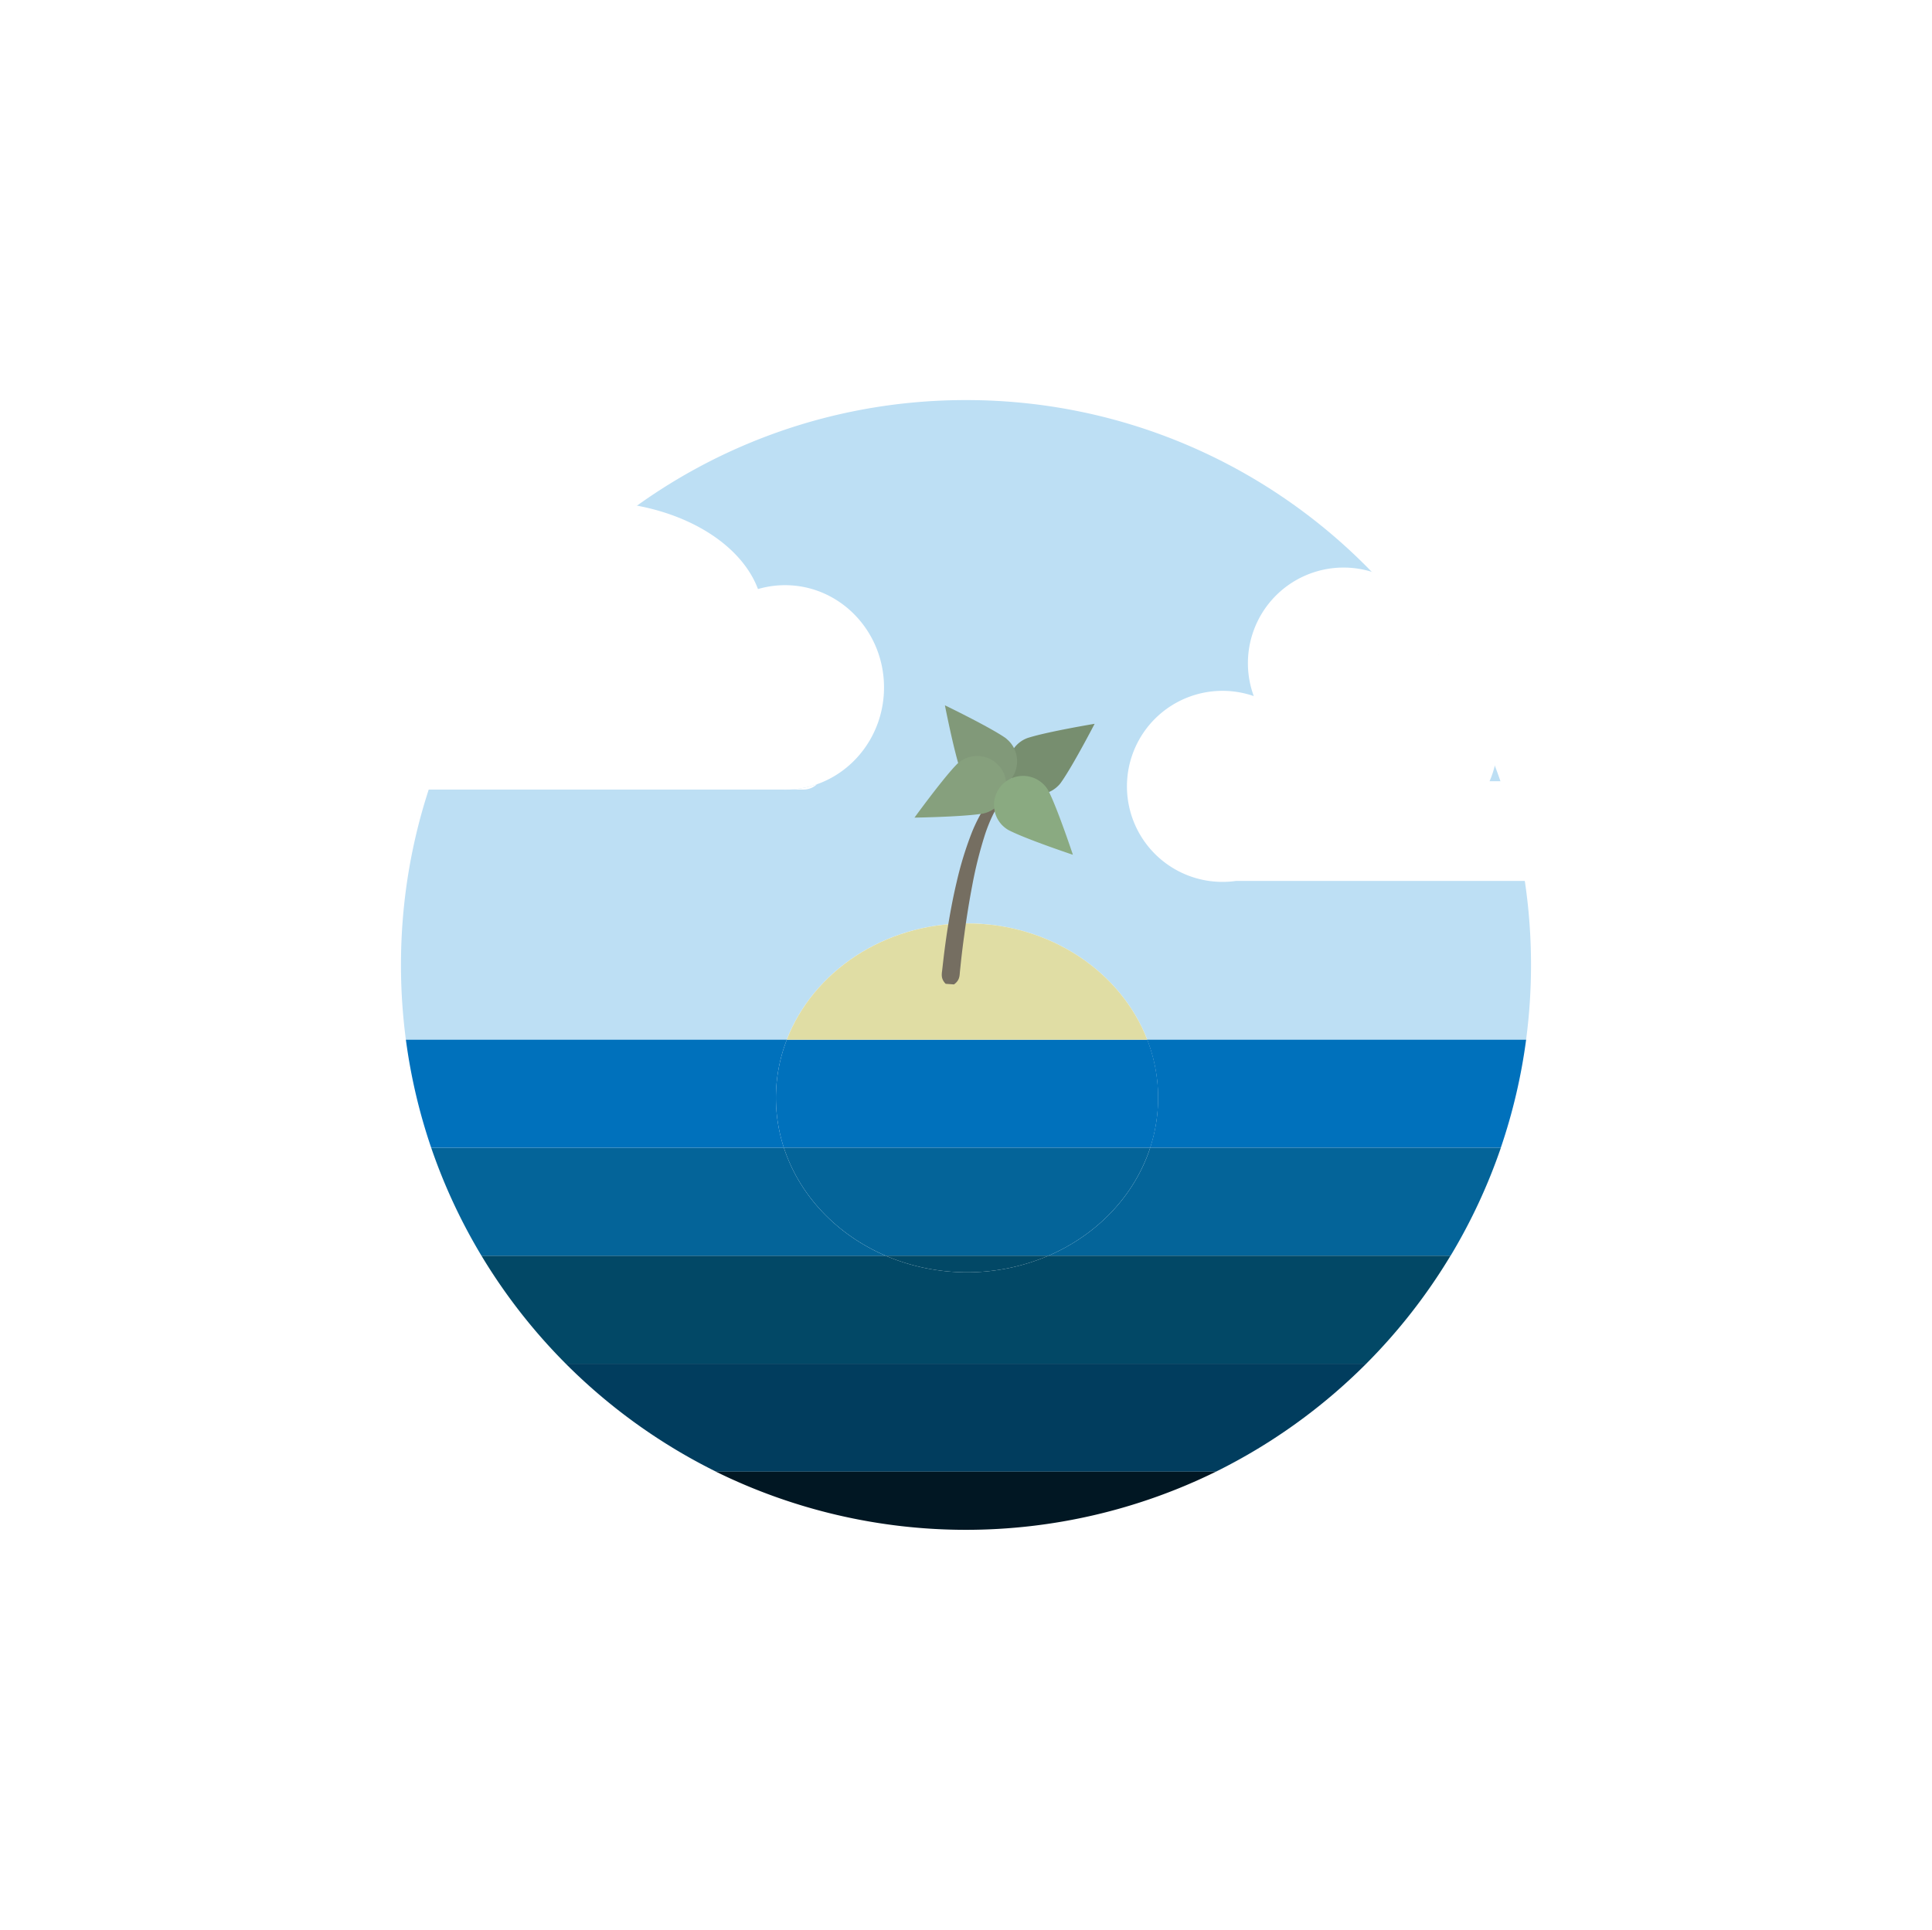 <svg xmlns="http://www.w3.org/2000/svg" viewBox="0 0 1179 1178"><defs><style>.cls-1{fill:#fff;}.cls-2{fill:#bddff4;}.cls-3{fill:#0071bc;}.cls-4{fill:#046499;}.cls-5{fill:#024866;}.cls-6{fill:#013d5e;}.cls-7{fill:#011723;}.cls-8{fill:#e0dda4;}.cls-9{fill:#756e61;}.cls-10{fill:#778e6f;}.cls-11{fill:#819979;}.cls-12{fill:#86a07d;}.cls-13{fill:#8aaa81;}</style></defs><title>O</title><g id="Layer_2" data-name="Layer 2"><g id="Layer_1-2" data-name="Layer 1"><rect class="cls-1" width="1179" height="1178"/><path class="cls-2" d="M934.3,589a347.54,347.54,0,0,1-3,45.63H700.11c-16-41.38-59.2-71-110-71s-94,29.61-110,71H247.69a347.54,347.54,0,0,1-3-45.63c0-190.42,154.37-344.8,344.8-344.8S934.3,398.58,934.3,589Z"/><path class="cls-3" d="M700.11,634.63H931.31a344.24,344.24,0,0,1-15.44,65.92h-214a98.08,98.08,0,0,0-1.8-65.92Z"/><path class="cls-4" d="M701.91,700.55h214a343.89,343.89,0,0,1-30.68,65.92H639.85C669.59,753.67,692.41,729.73,701.91,700.55Z"/><path class="cls-5" d="M639.85,766.47H885.19a346.34,346.34,0,0,1-51.44,65.92H345.25a346.34,346.34,0,0,1-51.44-65.92H540.42a126.94,126.94,0,0,0,99.43,0Z"/><path class="cls-6" d="M345.25,832.39h488.5A346.8,346.8,0,0,1,742,898.3H437A346.8,346.8,0,0,1,345.25,832.39Z"/><path class="cls-7" d="M437,898.3H742a345.56,345.56,0,0,1-305.09,0Z"/><path class="cls-3" d="M706.76,670.13a97.87,97.87,0,0,1-4.84,30.42H478.35a98.08,98.08,0,0,1,1.8-65.92h220A97.77,97.77,0,0,1,706.76,670.13Z"/><path class="cls-4" d="M478.35,700.55H701.91c-9.51,29.18-32.32,53.11-62.06,65.92H540.42C510.68,753.67,487.86,729.73,478.35,700.55Z"/><path class="cls-8" d="M700.11,634.63h-220c16-41.38,59.2-71,110-71S684.12,593.26,700.11,634.63Z"/><path class="cls-5" d="M540.42,766.47h99.43a126.94,126.94,0,0,1-99.43,0Z"/><path class="cls-4" d="M540.42,766.47H293.81a343.89,343.89,0,0,1-30.68-65.92H478.35C487.86,729.73,510.68,753.67,540.42,766.47Z"/><path class="cls-3" d="M247.69,634.63H480.15a98.08,98.08,0,0,0-1.8,65.92H263.13A344.24,344.24,0,0,1,247.69,634.63Z"/><path class="cls-9" d="M577.09,600.51c-2.82-2.88-2.51-5.5-2.15-8.09l.89-7.8q.94-7.79,2.09-15.54c1.61-10.33,3.48-20.65,5.92-30.87a213.1,213.1,0,0,1,9.31-30.28,98.92,98.92,0,0,1,7.26-14.42c2.89-4.59,6.42-9.14,11.58-12.17l2.69,4.3c-3.53,2.75-6.23,6.85-8.48,11.18a95,95,0,0,0-5.52,13.87,255,255,0,0,0-7.33,29.56q-2.88,15.05-4.89,30.33-1.06,7.62-1.91,15.27l-.8,7.65c-.16,2.56-.35,5.1-3.59,7.38Z"/><path class="cls-1" d="M498.59,478.69a12,12,0,0,1-8.2,3.25H482A58.5,58.5,0,0,0,498.59,478.69Z"/><path class="cls-1" d="M931.08,537.71H754.3a58.31,58.31,0,1,1,10.81-112.82,58.35,58.35,0,0,1,73.84-75.25h0a346.73,346.73,0,0,1,38.84,48.66h0c.06.46.1.92.14,1.39.36.15.72.3,1.07.47a0,0,0,0,1,0,0,343.6,343.6,0,0,1,33.48,65.93h0A57.62,57.62,0,0,1,909,476.86h7.36A342.73,342.73,0,0,1,931.08,537.71Z"/><path class="cls-1" d="M539.47,419.6c0,27.41-17.1,50.7-40.88,59.08A58.5,58.5,0,0,1,482,481.94H260.53A346.13,346.13,0,0,1,387,308.33c37.05,6.46,66.17,26.2,75.56,51.23a58.67,58.67,0,0,1,16.53-2.37C512.45,357.2,539.47,385.14,539.47,419.6Z"/><path class="cls-10" d="M643.57,481.51a17.75,17.75,0,1,1-16.33-31.1l1.31-.39C640.8,446.34,668,441.8,668,441.8s-12.57,24.26-19.85,34.86l-.89,1.28c-.32.42-.64.81-1,1.19A18.36,18.36,0,0,1,643.57,481.51Z"/><path class="cls-1" d="M482,481.94c-.95.05-1.9.07-2.85.07s-1.9,0-2.84-.07Z"/><path class="cls-1" d="M615.49,393.78Z"/><path class="cls-11" d="M617,453.83A17.75,17.75,0,1,1,586.36,471q-.19-.62-.43-1.3c-4-12.14-9.3-39.18-9.3-39.18s24.6,11.89,35.39,18.88l1.3.86c.43.31.82.61,1.21,1A18.36,18.36,0,0,1,617,453.83Z"/><path class="cls-12" d="M588.13,463.46a17.75,17.75,0,1,1,11.5,33.19l-1.36.19c-12.66,1.81-40.21,2.23-40.21,2.23s16.05-22.11,24.83-31.5l1.07-1.13c.38-.37.75-.7,1.15-1A18.36,18.36,0,0,1,588.13,463.46Z"/><path class="cls-13" d="M611.72,503.84a17.75,17.75,0,1,1,28.19-21q.27.59.59,1.24c5.53,11.53,14.24,37.67,14.24,37.67s-25.92-8.65-37.52-14.2l-1.4-.68c-.47-.25-.9-.5-1.33-.79A18.36,18.36,0,0,1,611.72,503.84Z"/></g></g></svg>